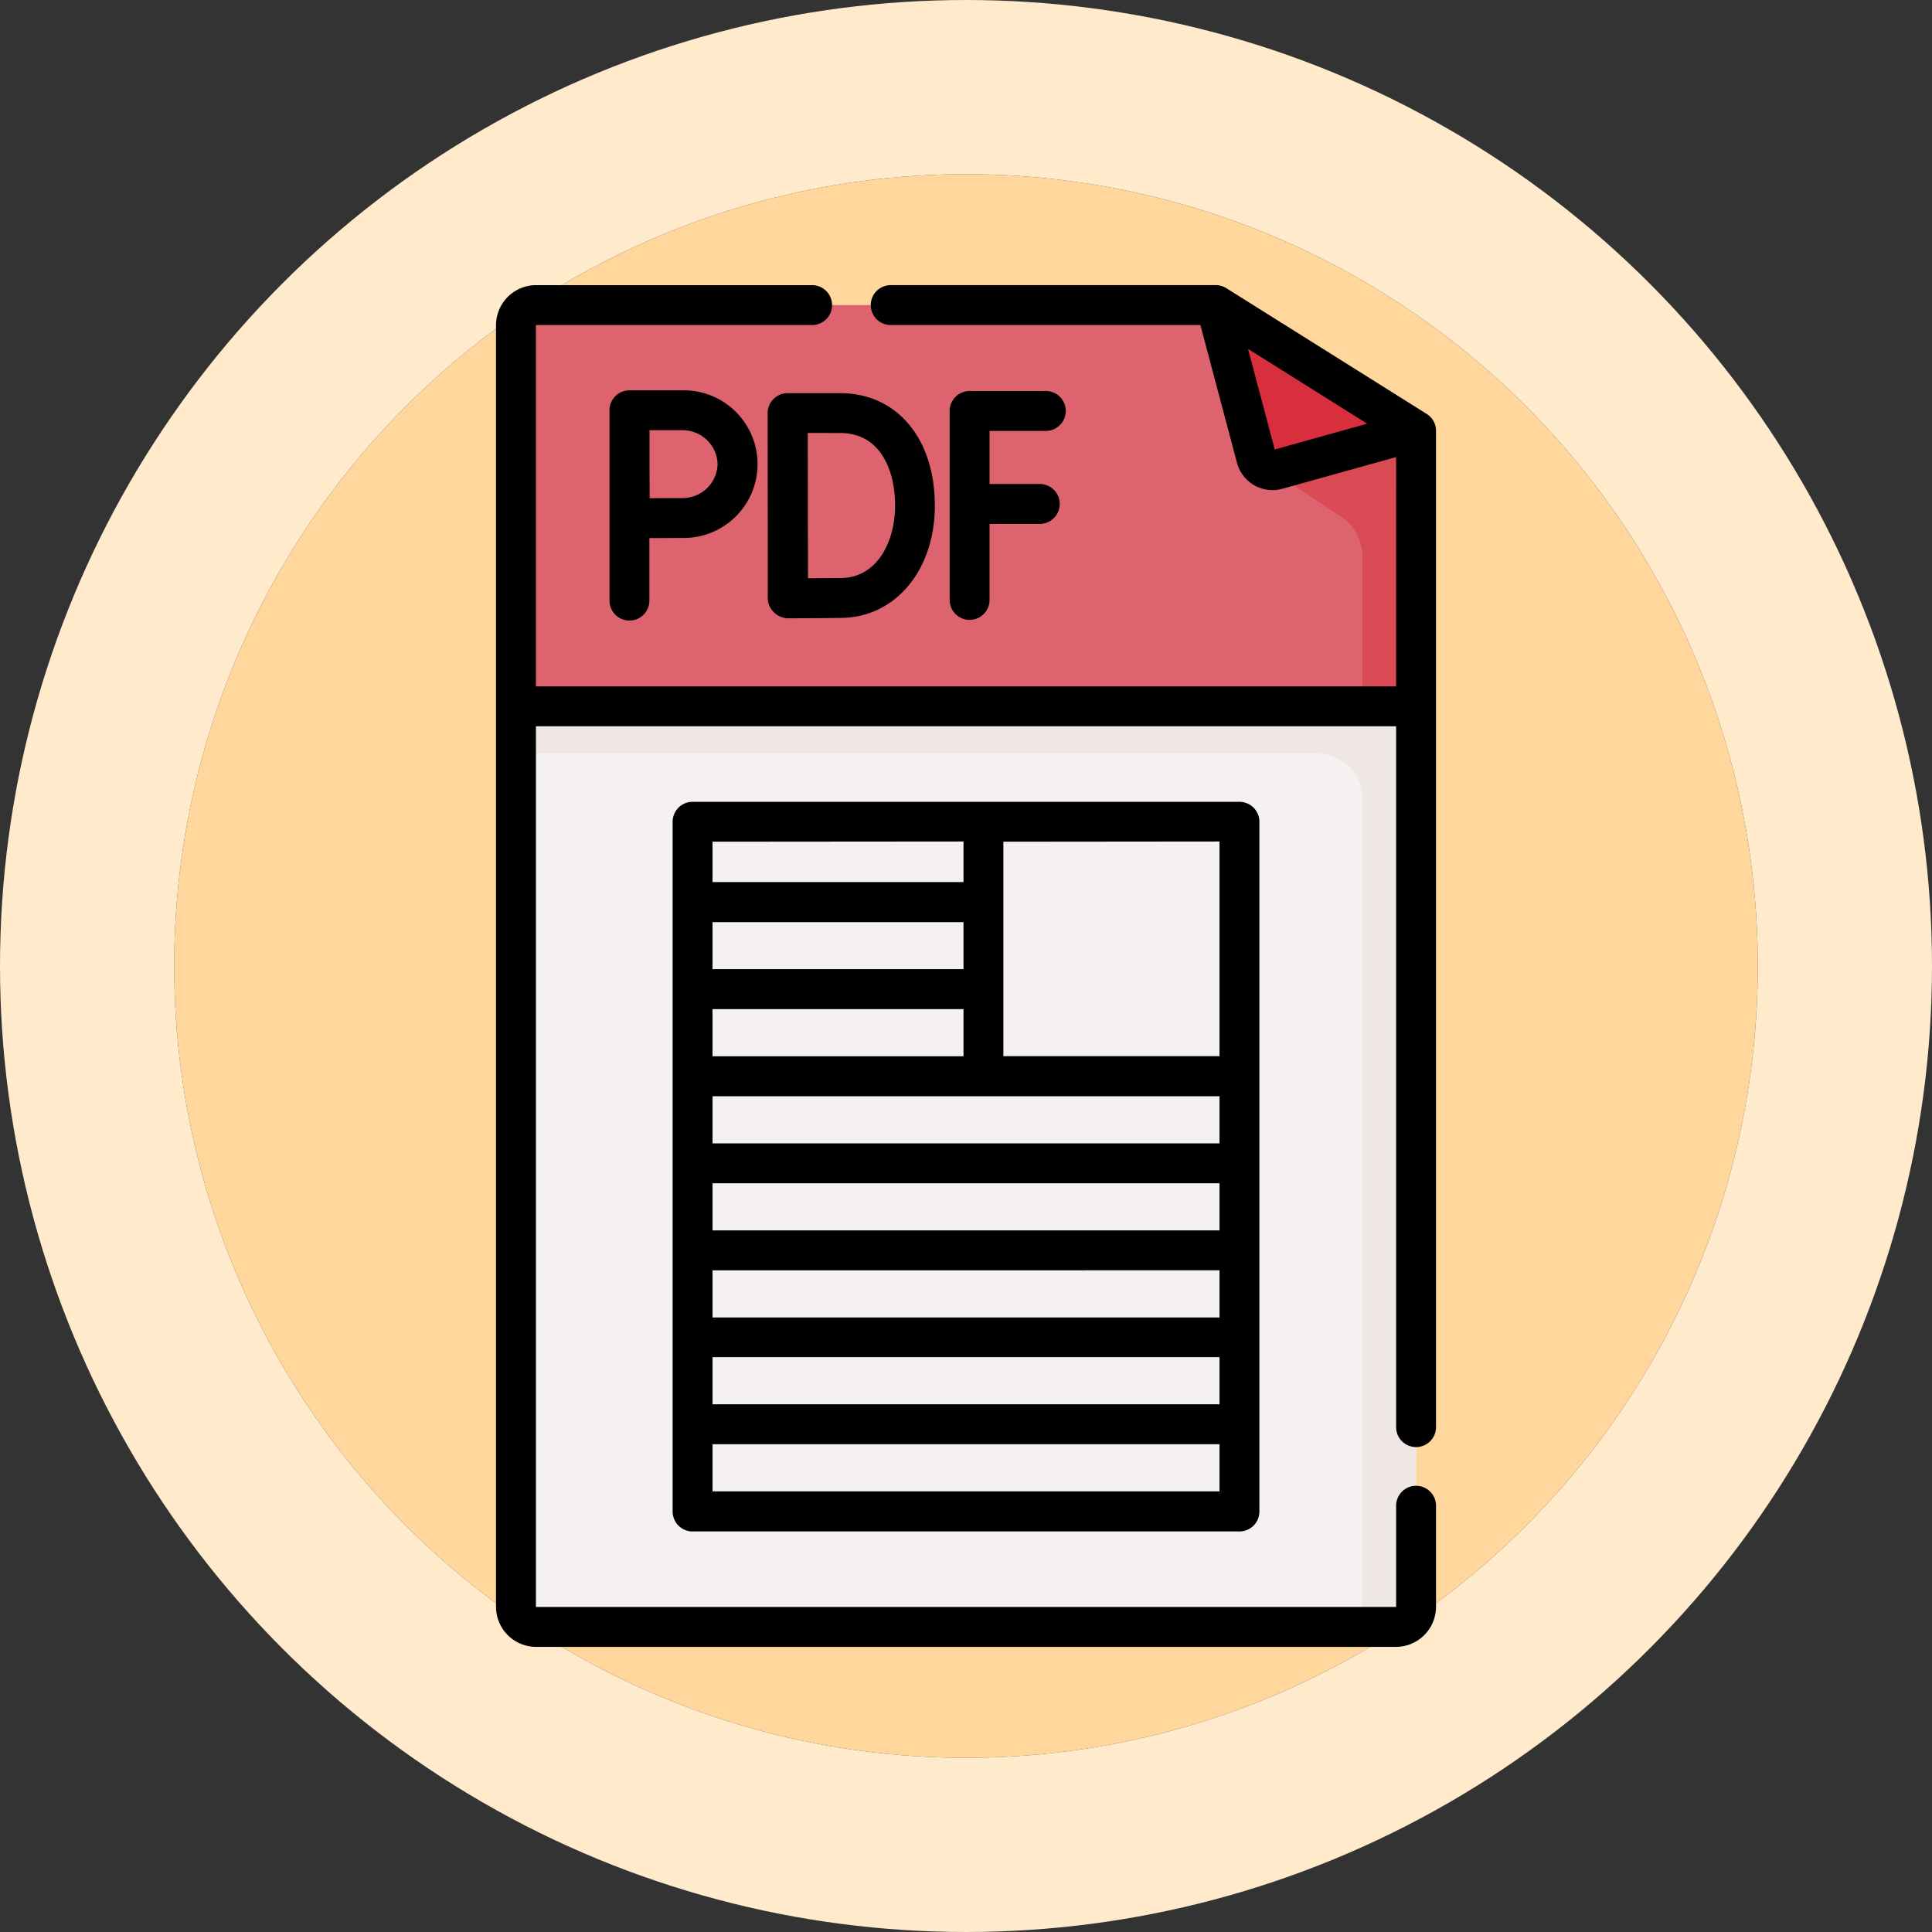 <svg xmlns="http://www.w3.org/2000/svg" width="122" height="122" viewBox="0 0 122 122">
  <rect x="0" y="0" width="122" height="122" fill="#333333" stroke="none"/>
  <g id="Grupo_1101527" data-name="Grupo 1101527" transform="translate(-724.781 -1923)">
    <g id="Elipse_11514" data-name="Elipse 11514" transform="translate(735.781 1934)" fill="#ffd69b" stroke="#ffeacc" stroke-width="11">
      <circle cx="50" cy="50" r="50" stroke="none"/>
      <circle cx="50" cy="50" r="55.5" fill="none"/>
    </g>
    <g id="_026-pdf" data-name="026-pdf" transform="translate(756.103 1941.005)">
      <path id="Trazado_930896" data-name="Trazado 930896" d="M142.353,216.505H88.059a1.272,1.272,0,0,1-1.272-1.272V158.374h56.838v56.859A1.272,1.272,0,0,1,142.353,216.505Z" transform="translate(-85.527 -131.775)" fill="#f6f1f1"/>
      <path id="Trazado_930897" data-name="Trazado 930897" d="M86.787,158.374v2.981h50.6a2.856,2.856,0,0,1,2.856,2.856v52.294h2.114a1.272,1.272,0,0,0,1.272-1.272V158.374Z" transform="translate(-85.527 -131.775)" fill="#efe7e4"/>
      <path id="Trazado_930898" data-name="Trazado 930898" d="M130.976,7.5H88.059a1.272,1.272,0,0,0-1.272,1.272V32.839h56.838v-17.4Z" transform="translate(-85.527 -6.24)" fill="#dd636e"/>
      <path id="Trazado_930899" data-name="Trazado 930899" d="M366.956,56.836l5.036,3.347a3.051,3.051,0,0,1,1.362,2.541V72.17h3.386V54.77Z" transform="translate(-318.642 -45.571)" fill="#da4a54"/>
      <path id="Trazado_930900" data-name="Trazado 930900" d="M349.9,7.5l2.56,9.636a1.062,1.062,0,0,0,1.311.75l8.778-2.447Z" transform="translate(-304.449 -6.24)" fill="#d82e3d"/>
      <g id="Grupo_1101465" data-name="Grupo 1101465" transform="translate(0 0)">
        <path id="Trazado_930901" data-name="Trazado 930901" d="M255.947,42.328a1.26,1.26,0,0,0,0-2.519H251.1a1.26,1.26,0,0,0-1.26,1.26V53.036a1.26,1.26,0,0,0,2.519,0V48.2h3.206a1.26,1.26,0,0,0,0-2.519h-3.206V42.328Z" transform="translate(-221.193 -33.123)"/>
        <path id="Trazado_930902" data-name="Trazado 930902" d="M181.482,53.376a1.313,1.313,0,0,0,1.283,1.45h0c.1,0,2.461-.01,3.4-.026,3.4-.059,5.865-3.038,5.865-7.083,0-4.252-2.4-7.109-5.984-7.109h-3.313a1.26,1.26,0,0,0-1.26,1.262v.009h0Zm4.573-10.25c2.555,0,3.465,2.371,3.465,4.59,0,2.17-1.061,4.524-3.39,4.564-.481.008-1.367.015-2.109.019,0-1.382-.011-3.541-.011-4.6,0-.881,0-3.141-.006-4.577Z" transform="translate(-164.319 -33.787)"/>
        <path id="Trazado_930903" data-name="Trazado 930903" d="M123.213,39.546a1.262,1.262,0,0,0-1.26,1.26V52.861a1.26,1.26,0,0,0,2.519,0V48.877c.733,0,1.614-.008,2.1-.008a4.662,4.662,0,1,0,0-9.323Zm5.566,4.662a2.206,2.206,0,0,1-2.209,2.143c-.48,0-1.349,0-2.081.008,0-.754-.008-1.658-.008-2.15,0-.415,0-1.355,0-2.143h2.093A2.206,2.206,0,0,1,128.779,44.208Z" transform="translate(-114.787 -32.904)"/>
        <path id="Trazado_930904" data-name="Trazado 930904" d="M146.955,194.271a1.26,1.26,0,0,0-1.26,1.26v43.555a1.26,1.26,0,0,0,1.26,1.26h34.532a1.259,1.259,0,0,0,1.26-1.26V195.531a1.26,1.26,0,0,0-1.26-1.26Zm1.26,27.065v-2.977h32.013v2.977Zm32.013,2.519v2.977H148.214v-2.977Zm-32.013-8.016v-2.977h32.013v2.977Zm15.847-5.5H148.214v-2.977h15.847Zm0-5.5H148.214V201.87h15.847Zm-15.847,24.5h32.013v2.977H148.214Zm32.013-32.562v13.554H166.58V196.79Zm-16.166,0v2.561H148.214V196.79Zm-15.847,41.035v-2.977h32.013v2.977Z" transform="translate(-134.542 -161.644)"/>
        <path id="Trazado_930905" data-name="Trazado 930905" d="M138.054,8.132,125.405.193a1.261,1.261,0,0,0-.67-.193H104.247a1.26,1.26,0,1,0,0,2.519h19.519l2.311,8.7a2.322,2.322,0,0,0,2.867,1.64l7.18-2V25.339H81.806V2.532a.012.012,0,0,1,.012-.012H99.211a1.26,1.26,0,1,0,0-2.519H81.819a2.534,2.534,0,0,0-2.532,2.532V83.458a2.534,2.534,0,0,0,2.532,2.532h54.294a2.535,2.535,0,0,0,2.532-2.532V77.114a1.26,1.26,0,1,0-2.519,0v6.344a.013.013,0,0,1-.012.012H81.819a.012.012,0,0,1-.012-.012v-55.6h54.319v44.22a1.26,1.26,0,1,0,2.519,0V9.2a1.26,1.26,0,0,0-.59-1.067Zm-9.593,2.247-1.688-6.353L134.3,8.75Z" transform="translate(-79.287 0)"/>
      </g>
    </g>
  </g>
</svg>
